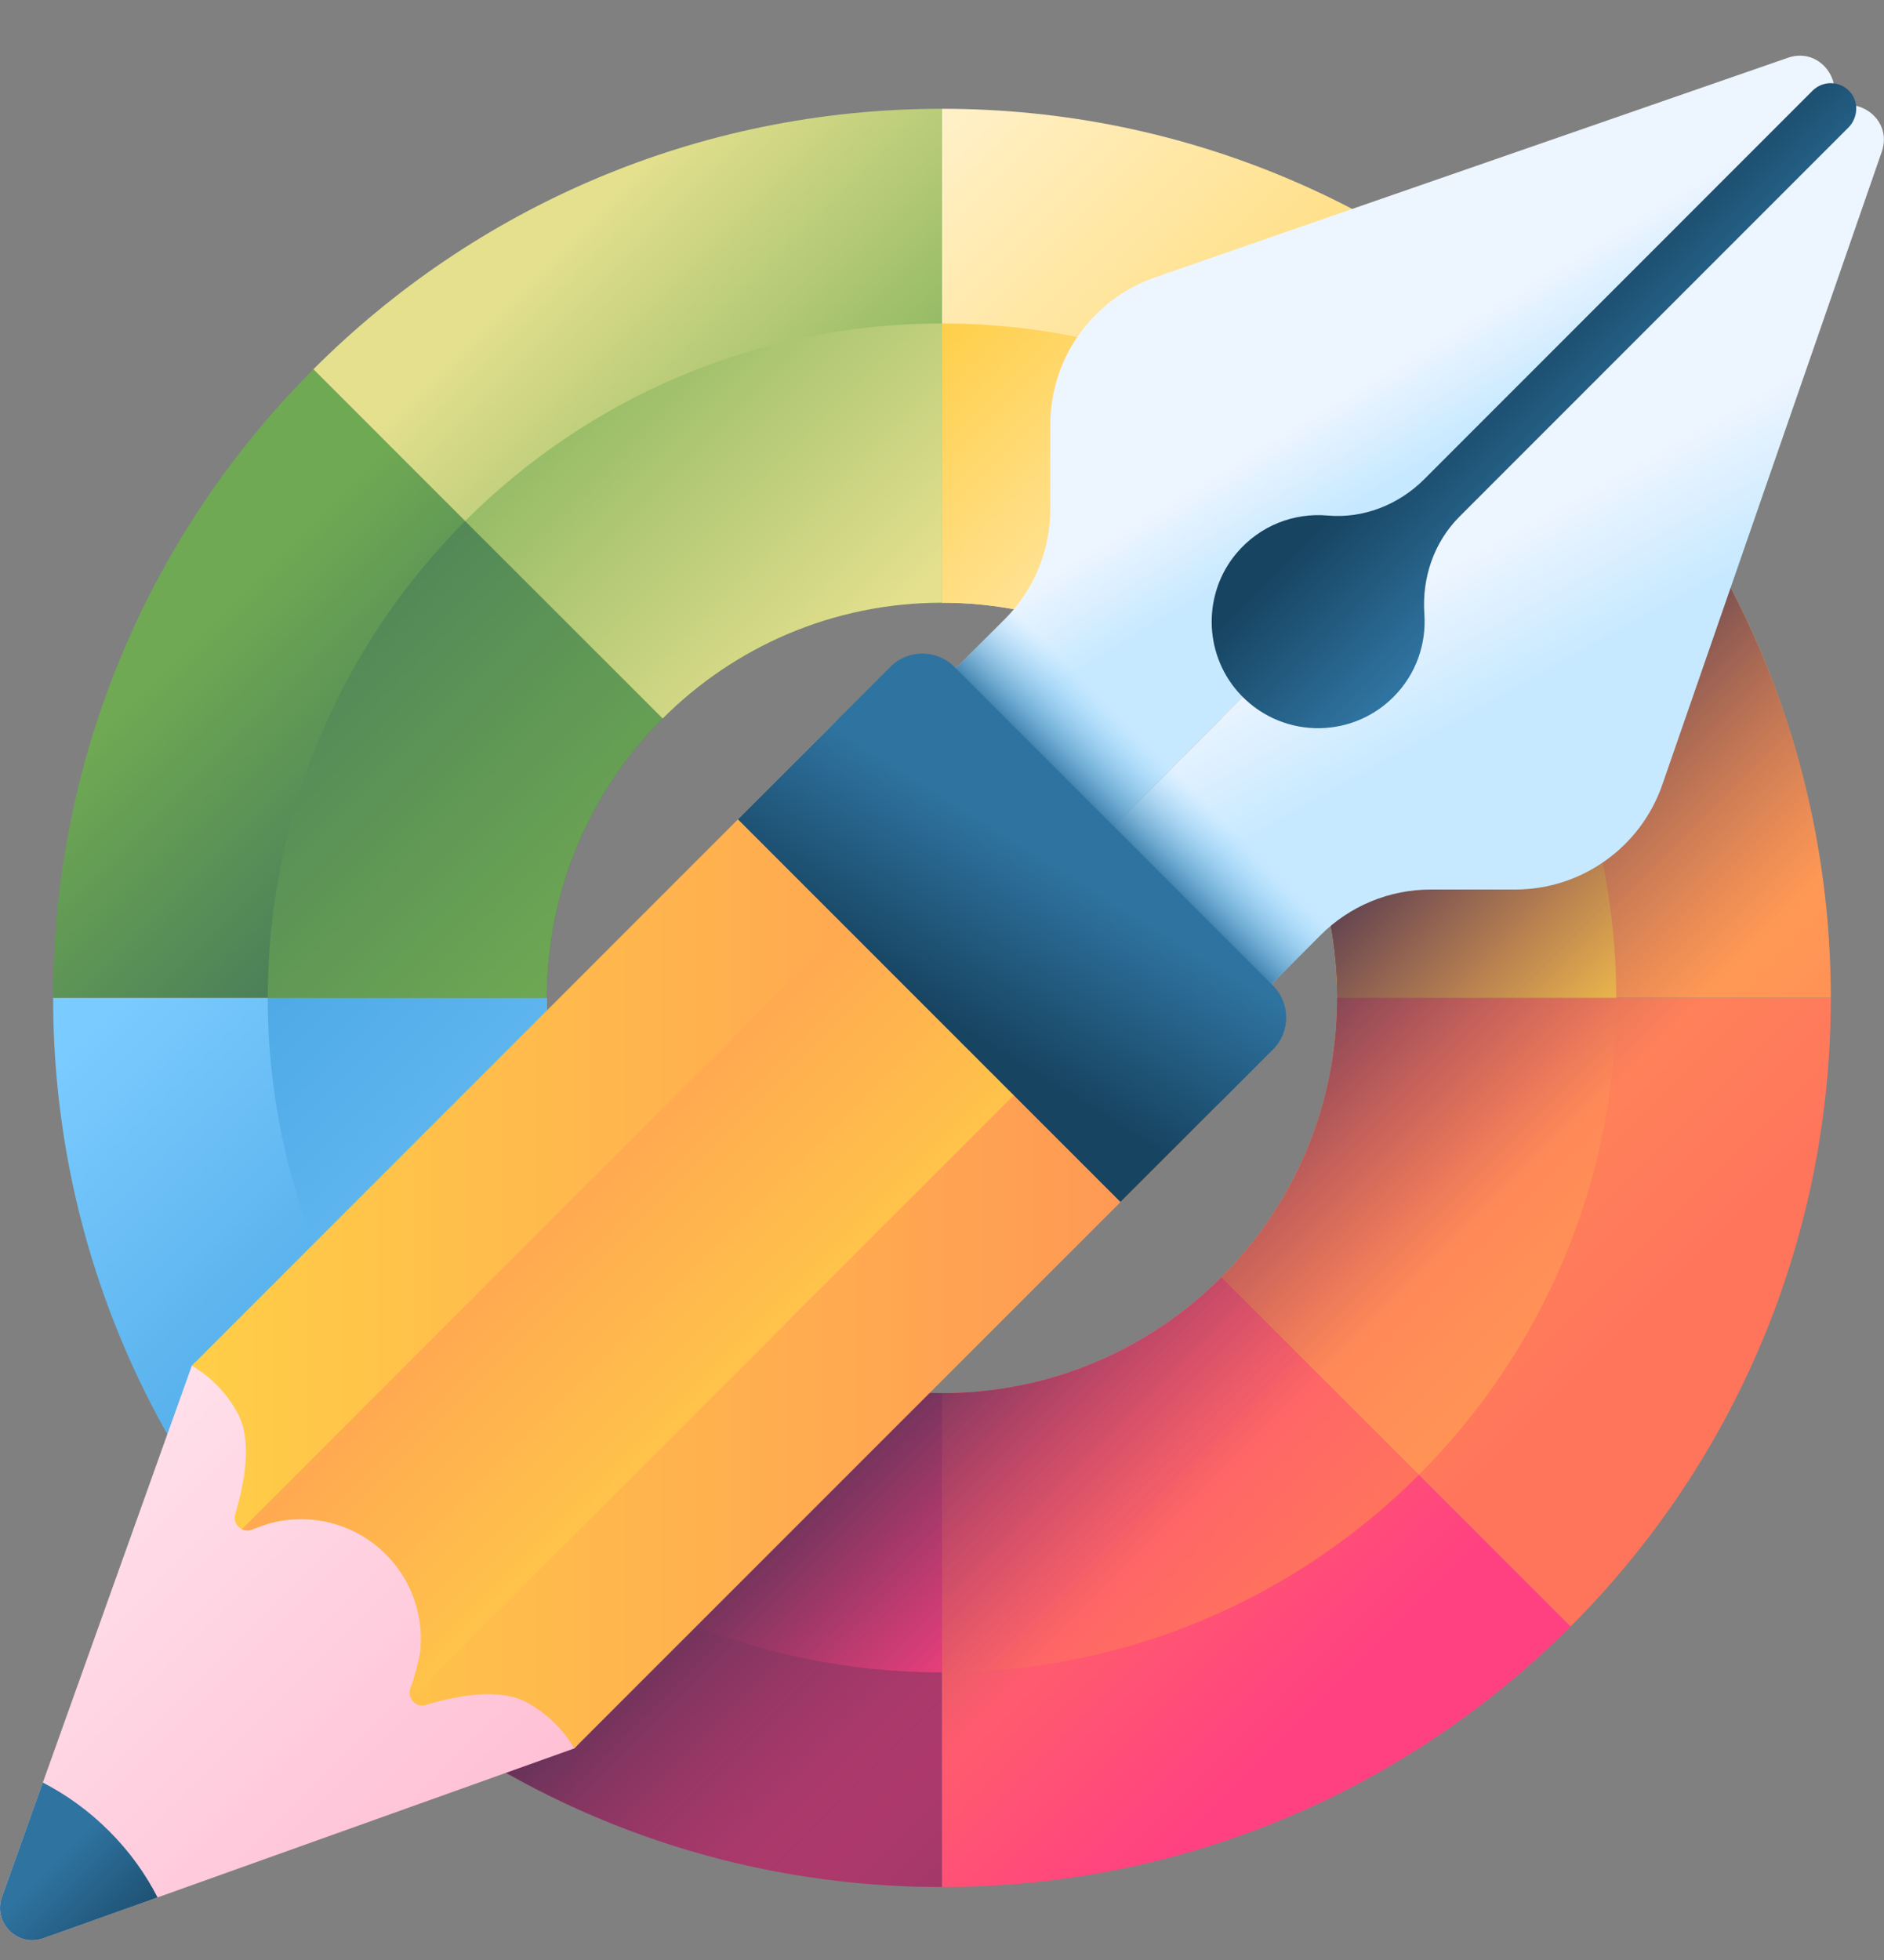 <svg width="25" height="26" viewBox="0 0 25 26" fill="none" xmlns="http://www.w3.org/2000/svg">
<rect x="0" y="0" width="25" height="26" fill="#808080" stroke="none"/>
<path d="M20.84 4.898L16.207 9.531C15.258 8.582 13.947 7.995 12.5 7.995V1.443C15.757 1.443 18.706 2.763 20.84 4.898Z" fill="url(#paint0_linear_920_79262)"/>
<path d="M8.793 9.53C7.844 10.479 7.257 11.79 7.257 13.237H0.705C0.705 9.981 2.025 7.032 4.16 4.897L8.793 9.53Z" fill="url(#paint1_linear_920_79262)"/>
<path d="M12.499 1.443V7.995C11.052 7.995 9.741 8.582 8.792 9.531L4.159 4.898C6.293 2.763 9.242 1.443 12.499 1.443Z" fill="url(#paint2_linear_920_79262)"/>
<path d="M24.294 13.237H17.742C17.742 11.79 17.155 10.479 16.206 9.53L20.839 4.897C22.974 7.032 24.294 9.981 24.294 13.237Z" fill="url(#paint3_linear_920_79262)"/>
<path d="M24.294 13.238C24.294 16.495 22.974 19.444 20.839 21.578L16.206 16.945C17.155 15.996 17.742 14.686 17.742 13.238H24.294Z" fill="url(#paint4_linear_920_79262)"/>
<path d="M8.793 16.945L4.16 21.578C2.025 19.444 0.705 16.495 0.705 13.238H7.257C7.257 14.686 7.844 15.996 8.793 16.945Z" fill="url(#paint5_linear_920_79262)"/>
<path d="M20.84 21.577C18.706 23.712 15.757 25.032 12.5 25.032V18.48C13.947 18.48 15.258 17.893 16.207 16.944L20.84 21.577Z" fill="url(#paint6_linear_920_79262)"/>
<path d="M12.499 18.48V25.032C9.242 25.032 6.293 23.712 4.159 21.577L8.792 16.944C9.741 17.893 11.052 18.48 12.499 18.48Z" fill="url(#paint7_linear_920_79262)"/>
<path d="M18.827 6.911L16.207 9.531C15.258 8.582 13.947 7.995 12.5 7.995V4.291C14.971 4.291 17.207 5.292 18.827 6.911Z" fill="url(#paint8_linear_920_79262)"/>
<path d="M8.793 9.531C7.844 10.48 7.257 11.79 7.257 13.238H3.553C3.553 10.767 4.554 8.531 6.173 6.911L8.793 9.531Z" fill="url(#paint9_linear_920_79262)"/>
<path d="M12.499 4.291V7.995C11.052 7.995 9.741 8.582 8.793 9.531L6.173 6.911C7.792 5.292 10.028 4.291 12.499 4.291Z" fill="url(#paint10_linear_920_79262)"/>
<path d="M21.447 13.238H17.743C17.743 11.79 17.156 10.48 16.207 9.531L18.827 6.911C20.446 8.531 21.447 10.767 21.447 13.238Z" fill="url(#paint11_linear_920_79262)"/>
<path d="M21.447 13.238C21.447 15.709 20.446 17.945 18.827 19.565L16.207 16.945C17.156 15.996 17.743 14.686 17.743 13.238H21.447Z" fill="url(#paint12_linear_920_79262)"/>
<path d="M8.793 16.945L6.173 19.565C4.554 17.945 3.553 15.709 3.553 13.238H7.257C7.257 14.686 7.844 15.996 8.793 16.945Z" fill="url(#paint13_linear_920_79262)"/>
<path d="M18.827 19.565C17.207 21.184 14.971 22.185 12.5 22.185V18.481C13.947 18.481 15.258 17.894 16.207 16.945L18.827 19.565Z" fill="url(#paint14_linear_920_79262)"/>
<path d="M12.499 18.481V22.185C10.028 22.185 7.792 21.184 6.173 19.565L8.793 16.945C9.741 17.894 11.052 18.481 12.499 18.481Z" fill="url(#paint15_linear_920_79262)"/>
<path d="M22.201 6.53L17.389 11.343C17.617 11.931 17.742 12.569 17.742 13.238C17.742 14.685 17.155 15.996 16.206 16.945C15.258 17.894 13.947 18.48 12.499 18.48C11.831 18.48 11.192 18.355 10.604 18.127L5.792 22.94C7.696 24.259 10.008 25.032 12.499 25.032C15.756 25.032 18.705 23.712 20.84 21.578C22.974 19.444 24.294 16.494 24.294 13.238C24.294 10.746 23.521 8.435 22.201 6.53Z" fill="url(#paint16_linear_920_79262)"/>
<path d="M2.545 18.118L0.026 25.164C-0.096 25.505 0.233 25.834 0.574 25.712L7.621 23.193C9.026 21.788 3.951 16.712 2.545 18.118Z" fill="url(#paint17_linear_920_79262)"/>
<path d="M16.127 14.688L7.62 23.193C7.481 22.952 7.27 22.739 7 22.588C6.63 22.383 6.052 22.495 5.652 22.617C5.565 22.643 5.485 22.597 5.453 22.528C5.432 22.486 5.429 22.435 5.451 22.385C5.452 22.385 5.452 22.384 5.452 22.384C5.474 22.333 5.494 22.282 5.51 22.23C5.518 22.205 5.525 22.18 5.532 22.155C5.533 22.153 5.533 22.152 5.533 22.15C5.555 22.069 5.57 21.989 5.578 21.906C5.581 21.88 5.583 21.852 5.584 21.825C5.587 21.78 5.587 21.735 5.586 21.691C5.575 21.377 5.473 21.066 5.279 20.802C5.231 20.737 5.179 20.676 5.12 20.618C5.062 20.559 5.001 20.507 4.936 20.459C4.634 20.237 4.271 20.135 3.913 20.154C3.886 20.155 3.858 20.157 3.832 20.16C3.749 20.168 3.668 20.183 3.588 20.205C3.586 20.205 3.585 20.204 3.583 20.206C3.558 20.213 3.533 20.22 3.508 20.228C3.481 20.236 3.456 20.245 3.43 20.256C3.405 20.265 3.38 20.275 3.355 20.286C3.354 20.286 3.354 20.286 3.353 20.287C3.303 20.309 3.252 20.306 3.21 20.285C3.141 20.253 3.095 20.173 3.121 20.086C3.242 19.686 3.355 19.109 3.15 18.739C2.999 18.468 2.787 18.256 2.545 18.117L11.05 9.611C11.434 9.229 12.055 9.229 12.437 9.611L13.161 10.335L15.403 12.577L16.127 13.301C16.509 13.683 16.509 14.304 16.127 14.688Z" fill="url(#paint18_linear_920_79262)"/>
<path d="M15.403 12.578L5.453 22.528C5.432 22.487 5.429 22.436 5.451 22.386C5.452 22.386 5.452 22.385 5.452 22.385C5.474 22.334 5.57 21.988 5.578 21.907C5.581 21.879 5.583 21.852 5.584 21.825C5.603 21.468 5.501 21.105 5.279 20.802C5.231 20.738 5.178 20.677 5.12 20.618C5.062 20.56 5.001 20.507 4.936 20.46C4.634 20.237 4.271 20.136 3.913 20.154C3.886 20.155 3.859 20.157 3.832 20.16C3.75 20.168 3.669 20.183 3.588 20.205C3.586 20.205 3.585 20.205 3.583 20.206C3.558 20.212 3.38 20.275 3.354 20.287C3.354 20.287 3.354 20.287 3.353 20.287C3.303 20.31 3.252 20.306 3.21 20.286L13.161 10.335L15.403 12.578Z" fill="url(#paint19_linear_920_79262)"/>
<path d="M1.448 24.29C1.182 24.023 0.883 23.809 0.568 23.646L0.026 25.164C-0.096 25.505 0.233 25.834 0.574 25.712L2.091 25.17C1.929 24.854 1.715 24.556 1.448 24.29Z" fill="url(#paint20_linear_920_79262)"/>
<path d="M24.206 1.532L13.935 11.803L12.432 10.301C12.105 9.973 12.105 9.442 12.432 9.115L13.331 8.216C13.719 7.828 13.937 7.302 13.937 6.753V5.634C13.937 4.753 14.495 3.968 15.327 3.679L23.726 0.766C24.191 0.605 24.554 1.184 24.206 1.532Z" fill="url(#paint21_linear_920_79262)"/>
<path d="M24.206 1.531L13.935 11.803L15.437 13.305C15.765 13.633 16.296 13.633 16.623 13.305L17.522 12.406C17.91 12.018 18.436 11.8 18.984 11.8H20.104C20.985 11.8 21.769 11.242 22.058 10.41L24.971 2.011C25.133 1.546 24.554 1.183 24.206 1.531Z" fill="url(#paint22_linear_920_79262)"/>
<path d="M19.367 6.853L24.526 1.694C24.654 1.566 24.67 1.356 24.55 1.22C24.419 1.07 24.191 1.065 24.052 1.203L18.897 6.359C18.559 6.696 18.091 6.881 17.616 6.839C17.176 6.8 16.721 6.967 16.408 7.339C15.963 7.866 15.97 8.653 16.423 9.173C16.967 9.797 17.915 9.821 18.49 9.246C18.792 8.945 18.928 8.541 18.901 8.147C18.867 7.667 19.026 7.194 19.367 6.853Z" fill="url(#paint23_linear_920_79262)"/>
<path d="M13.849 7.347C13.752 7.672 13.575 7.971 13.331 8.216L12.432 9.114C12.105 9.442 12.105 9.973 12.432 10.3L13.935 11.803L15.437 13.306C15.765 13.633 16.296 13.633 16.623 13.306L17.522 12.407C17.766 12.162 18.066 11.986 18.391 11.888L13.849 7.347Z" fill="url(#paint24_linear_920_79262)"/>
<path d="M14.868 15.945L9.792 10.869L11.815 8.846C12.049 8.611 12.429 8.611 12.664 8.846L16.892 13.074C17.126 13.308 17.126 13.688 16.892 13.922L14.868 15.945Z" fill="url(#paint25_linear_920_79262)"/>
<defs>
<linearGradient id="paint0_linear_920_79262" x1="11.223" y1="1" x2="19.021" y2="8.797" gradientUnits="userSpaceOnUse">
<stop stop-color="#FFF5D9"/>
<stop offset="1" stop-color="#FFCE47"/>
</linearGradient>
<linearGradient id="paint1_linear_920_79262" x1="2.208" y1="8.843" x2="5.699" y2="12.334" gradientUnits="userSpaceOnUse">
<stop stop-color="#6FA953"/>
<stop offset="1" stop-color="#43765A"/>
</linearGradient>
<linearGradient id="paint2_linear_920_79262" x1="7.9" y1="2.741" x2="12.487" y2="7.328" gradientUnits="userSpaceOnUse">
<stop stop-color="#E4E08E"/>
<stop offset="1" stop-color="#6FA953"/>
</linearGradient>
<linearGradient id="paint3_linear_920_79262" x1="16.265" y1="6.042" x2="23.71" y2="13.487" gradientUnits="userSpaceOnUse">
<stop stop-color="#FFCE47"/>
<stop offset="1" stop-color="#FF9356"/>
</linearGradient>
<linearGradient id="paint4_linear_920_79262" x1="17.919" y1="12.761" x2="22.235" y2="17.077" gradientUnits="userSpaceOnUse">
<stop stop-color="#FF9356"/>
<stop offset="1" stop-color="#FF755C"/>
</linearGradient>
<linearGradient id="paint5_linear_920_79262" x1="1.586" y1="13.287" x2="6.665" y2="18.365" gradientUnits="userSpaceOnUse">
<stop stop-color="#7ACBFF"/>
<stop offset="1" stop-color="#45A2E0"/>
</linearGradient>
<linearGradient id="paint6_linear_920_79262" x1="12.492" y1="19.126" x2="16.752" y2="23.387" gradientUnits="userSpaceOnUse">
<stop stop-color="#FF755C"/>
<stop offset="1" stop-color="#FF4181"/>
</linearGradient>
<linearGradient id="paint7_linear_920_79262" x1="5.219" y1="16.918" x2="15.52" y2="27.22" gradientUnits="userSpaceOnUse">
<stop stop-color="#FF4181"/>
<stop offset="1" stop-color="#843561"/>
</linearGradient>
<linearGradient id="paint8_linear_920_79262" x1="17.209" y1="8.999" x2="12.41" y2="4.2" gradientUnits="userSpaceOnUse">
<stop stop-color="#FFF5D9"/>
<stop offset="1" stop-color="#FFCE47"/>
</linearGradient>
<linearGradient id="paint9_linear_920_79262" x1="7.727" y1="12.939" x2="1.779" y2="6.991" gradientUnits="userSpaceOnUse">
<stop stop-color="#6FA953"/>
<stop offset="1" stop-color="#43765A"/>
</linearGradient>
<linearGradient id="paint10_linear_920_79262" x1="11.887" y1="8.152" x2="6.593" y2="2.858" gradientUnits="userSpaceOnUse">
<stop stop-color="#E4E08E"/>
<stop offset="1" stop-color="#6FA953"/>
</linearGradient>
<linearGradient id="paint11_linear_920_79262" x1="21.39" y1="13.18" x2="15.802" y2="7.592" gradientUnits="userSpaceOnUse">
<stop stop-color="#FFCE47"/>
<stop offset="1" stop-color="#FF9356"/>
</linearGradient>
<linearGradient id="paint12_linear_920_79262" x1="21.005" y1="17.27" x2="17.272" y2="13.537" gradientUnits="userSpaceOnUse">
<stop stop-color="#FF9356"/>
<stop offset="1" stop-color="#FF755C"/>
</linearGradient>
<linearGradient id="paint13_linear_920_79262" x1="9.194" y1="18.881" x2="2.301" y2="11.988" gradientUnits="userSpaceOnUse">
<stop stop-color="#7ACBFF"/>
<stop offset="1" stop-color="#45A2E0"/>
</linearGradient>
<linearGradient id="paint14_linear_920_79262" x1="16.731" y1="21.943" x2="11.707" y2="16.919" gradientUnits="userSpaceOnUse">
<stop stop-color="#FF755C"/>
<stop offset="1" stop-color="#FF4181"/>
</linearGradient>
<linearGradient id="paint15_linear_920_79262" x1="12.613" y1="22.3" x2="6.481" y2="16.168" gradientUnits="userSpaceOnUse">
<stop stop-color="#FF4181"/>
<stop offset="1" stop-color="#843561"/>
</linearGradient>
<linearGradient id="paint16_linear_920_79262" x1="17.563" y1="18.302" x2="14" y2="14.738" gradientUnits="userSpaceOnUse">
<stop stop-color="#843561" stop-opacity="0"/>
<stop offset="1" stop-color="#3A2F4D"/>
</linearGradient>
<linearGradient id="paint17_linear_920_79262" x1="0.6" y1="20.061" x2="5.675" y2="25.136" gradientUnits="userSpaceOnUse">
<stop stop-color="#FFE0EA"/>
<stop offset="1" stop-color="#FFC0D5"/>
</linearGradient>
<linearGradient id="paint18_linear_920_79262" x1="2.545" y1="16.259" x2="16.414" y2="16.259" gradientUnits="userSpaceOnUse">
<stop stop-color="#FFCE47"/>
<stop offset="1" stop-color="#FF9356"/>
</linearGradient>
<linearGradient id="paint19_linear_920_79262" x1="11.413" y1="18.538" x2="6.289" y2="13.414" gradientUnits="userSpaceOnUse">
<stop stop-color="#FFCE47"/>
<stop offset="1" stop-color="#FF9356"/>
</linearGradient>
<linearGradient id="paint20_linear_920_79262" x1="0.64" y1="24.789" x2="1.935" y2="26.084" gradientUnits="userSpaceOnUse">
<stop stop-color="#2F73A0"/>
<stop offset="1" stop-color="#174461"/>
</linearGradient>
<linearGradient id="paint21_linear_920_79262" x1="18.036" y1="5.126" x2="18.704" y2="6.224" gradientUnits="userSpaceOnUse">
<stop stop-color="#EDF5FF"/>
<stop offset="1" stop-color="#C7E9FF"/>
</linearGradient>
<linearGradient id="paint22_linear_920_79262" x1="19.733" y1="7.238" x2="20.64" y2="8.861" gradientUnits="userSpaceOnUse">
<stop stop-color="#EDF5FF"/>
<stop offset="1" stop-color="#C7E9FF"/>
</linearGradient>
<linearGradient id="paint23_linear_920_79262" x1="21.447" y1="6.153" x2="19.89" y2="4.595" gradientUnits="userSpaceOnUse">
<stop stop-color="#2F73A0"/>
<stop offset="1" stop-color="#174461"/>
</linearGradient>
<linearGradient id="paint24_linear_920_79262" x1="15.546" y1="10.191" x2="14.695" y2="11.042" gradientUnits="userSpaceOnUse">
<stop stop-color="#7ACBFF" stop-opacity="0"/>
<stop offset="1" stop-color="#2F73A0"/>
</linearGradient>
<linearGradient id="paint25_linear_920_79262" x1="13.951" y1="11.432" x2="12.627" y2="13.559" gradientUnits="userSpaceOnUse">
<stop stop-color="#2F73A0"/>
<stop offset="1" stop-color="#174461"/>
</linearGradient>
</defs>
</svg>
